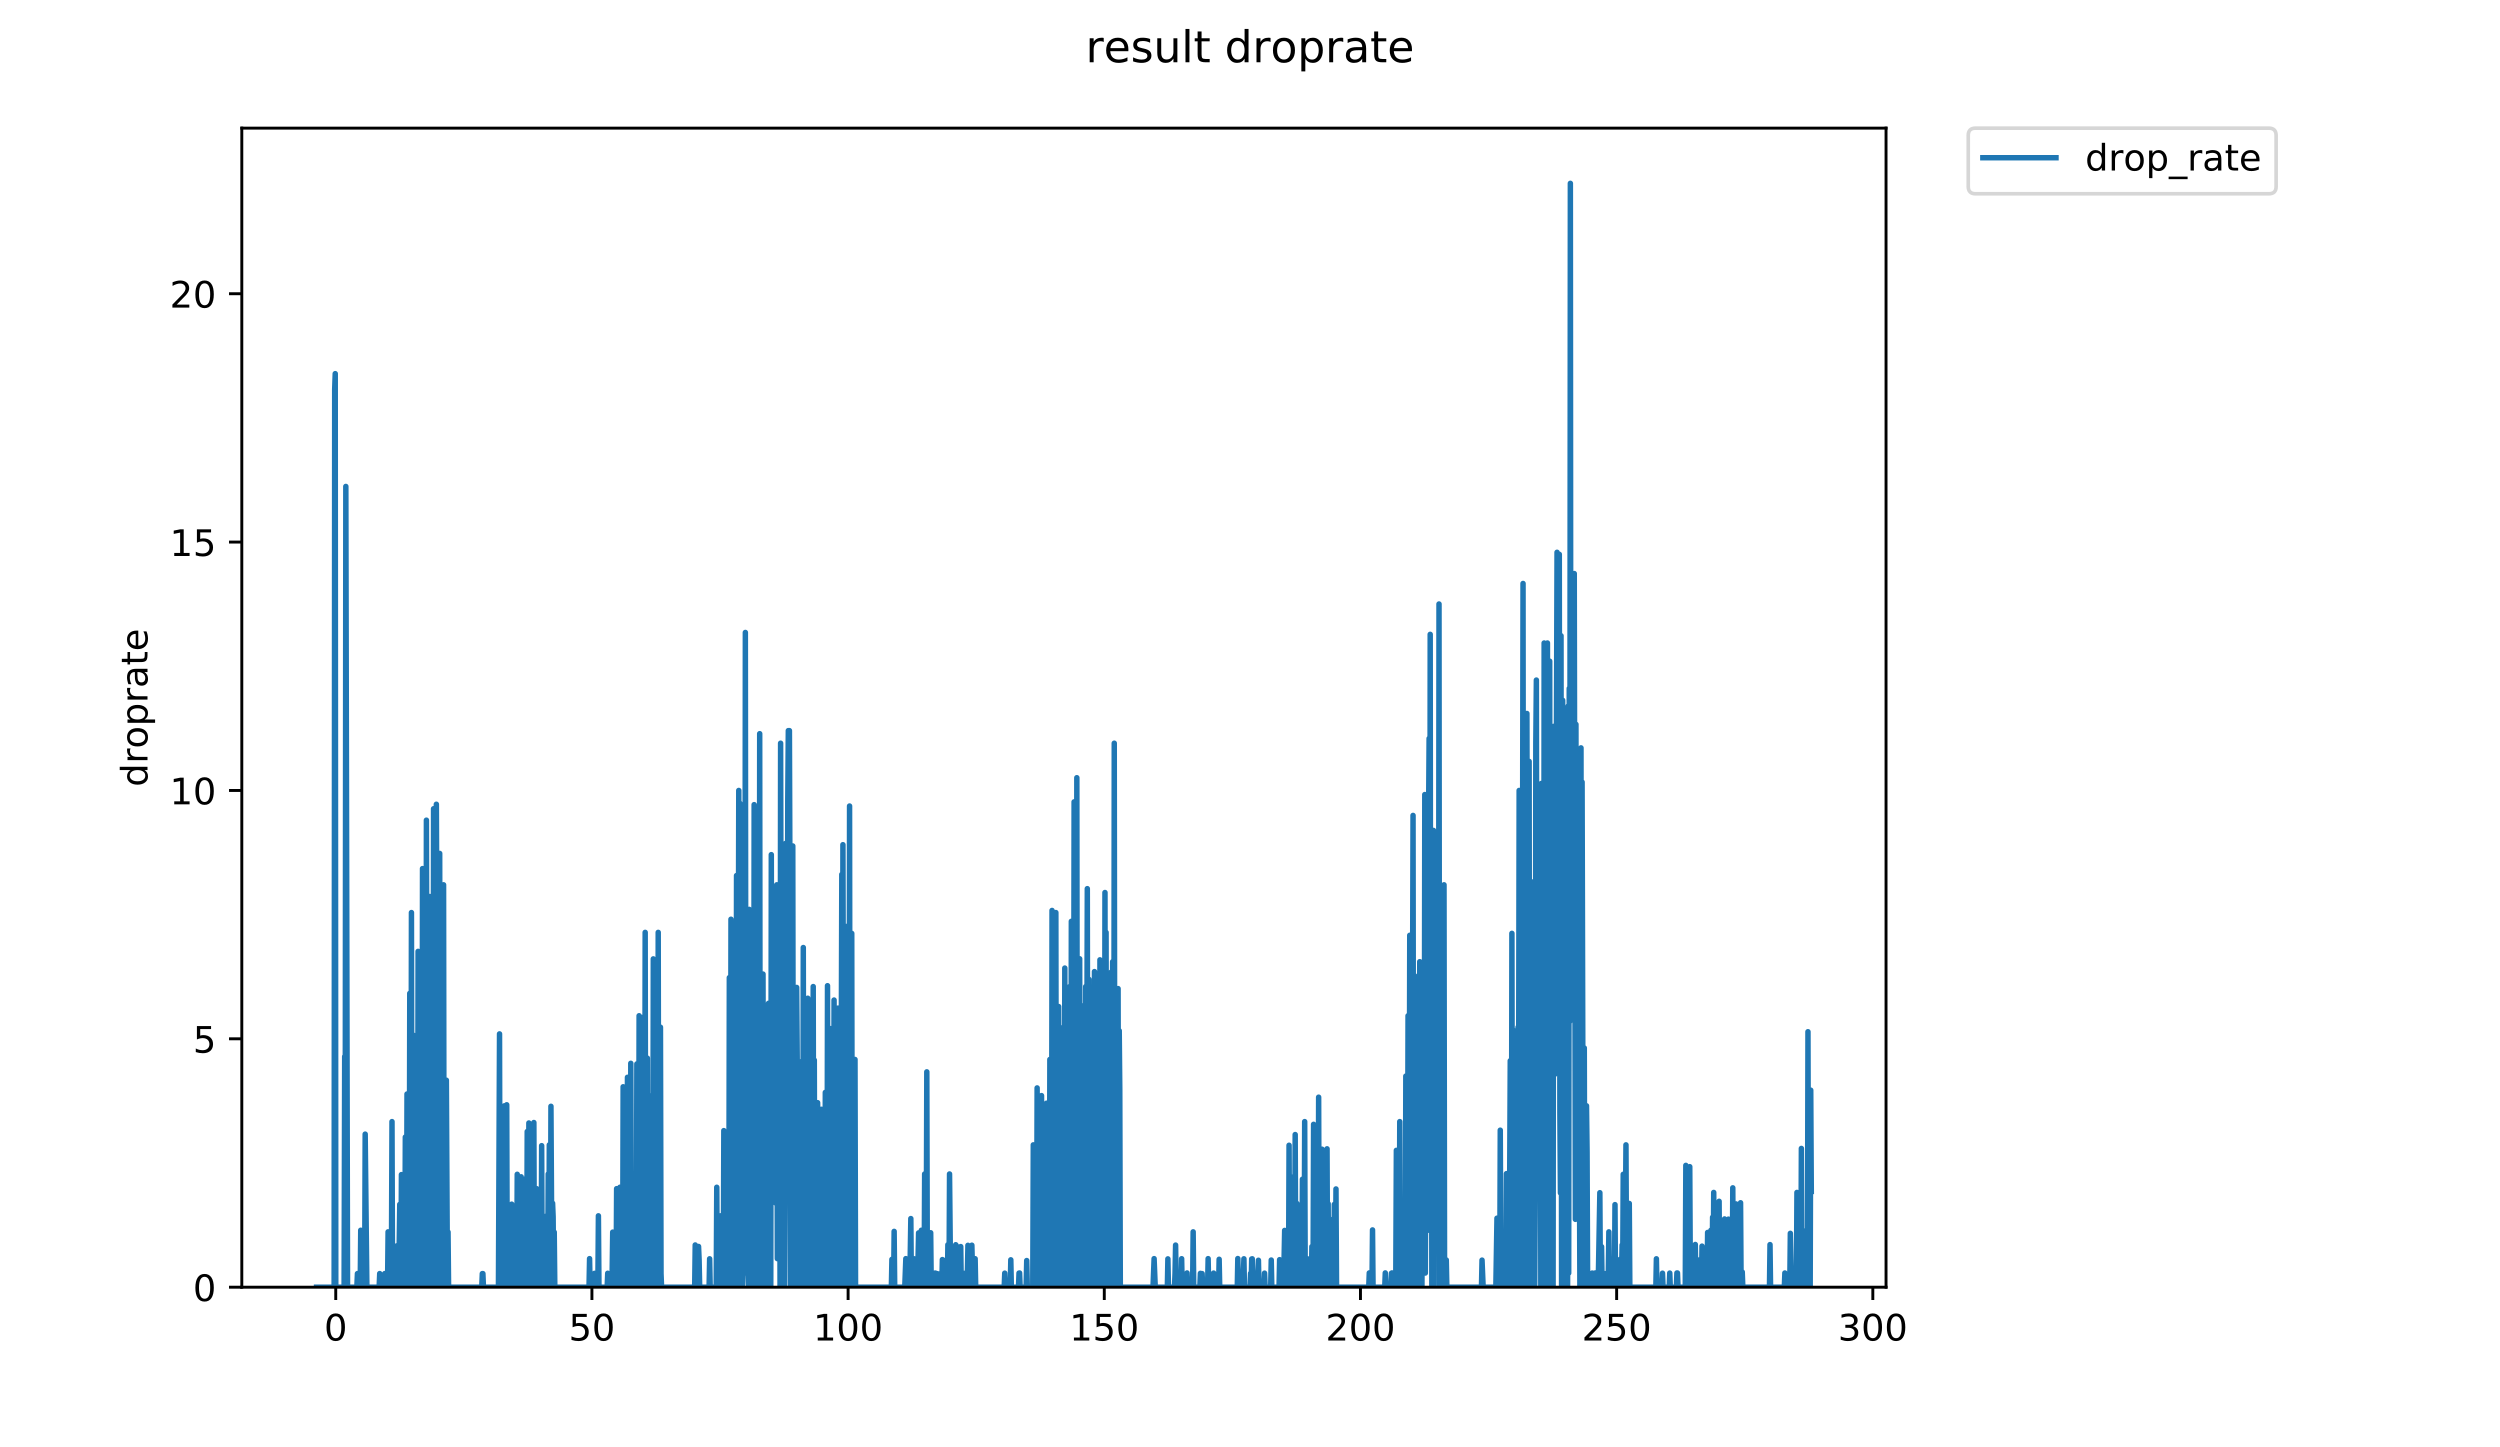 <?xml version="1.0" encoding="utf-8" standalone="no"?>
<!DOCTYPE svg PUBLIC "-//W3C//DTD SVG 1.1//EN"
  "http://www.w3.org/Graphics/SVG/1.1/DTD/svg11.dtd">
<!-- Created with matplotlib (https://matplotlib.org/) -->
<svg height="396pt" version="1.1" viewBox="0 0 684 396" width="684pt" xmlns="http://www.w3.org/2000/svg" xmlns:xlink="http://www.w3.org/1999/xlink">
 <defs>
  <style type="text/css">
*{stroke-linecap:butt;stroke-linejoin:round;}
  </style>
 </defs>
 <g id="figure_1">
  <g id="patch_1">
   <path d="M 0 396 
L 684 396 
L 684 0 
L 0 0 
z
" style="fill:#ffffff;"/>
  </g>
  <g id="axes_1">
   <g id="patch_2">
    <path d="M 66.159 352.174 
L 516.019 352.174 
L 516.019 35.062 
L 66.159 35.062 
z
" style="fill:#ffffff;"/>
   </g>
   <g id="matplotlib.axis_1">
    <g id="xtick_1">
     <g id="line2d_1">
      <defs>
       <path d="M 0 0 
L 0 3.5 
" id="m16c3dff362" style="stroke:#000000;stroke-width:0.8;"/>
      </defs>
      <g>
       <use style="stroke:#000000;stroke-width:0.8;" x="91.859" xlink:href="#m16c3dff362" y="352.174"/>
      </g>
     </g>
     <g id="text_1">
      <!-- 0 -->
      <defs>
       <path d="M 31.781 66.406 
Q 24.172 66.406 20.328 58.906 
Q 16.5 51.422 16.5 36.375 
Q 16.5 21.391 20.328 13.891 
Q 24.172 6.391 31.781 6.391 
Q 39.453 6.391 43.281 13.891 
Q 47.125 21.391 47.125 36.375 
Q 47.125 51.422 43.281 58.906 
Q 39.453 66.406 31.781 66.406 
z
M 31.781 74.219 
Q 44.047 74.219 50.516 64.516 
Q 56.984 54.828 56.984 36.375 
Q 56.984 17.969 50.516 8.266 
Q 44.047 -1.422 31.781 -1.422 
Q 19.531 -1.422 13.062 8.266 
Q 6.594 17.969 6.594 36.375 
Q 6.594 54.828 13.062 64.516 
Q 19.531 74.219 31.781 74.219 
z
" id="DejaVuSans-48"/>
      </defs>
      <g transform="translate(88.678 366.773)scale(0.1 -0.1)">
       <use xlink:href="#DejaVuSans-48"/>
      </g>
     </g>
    </g>
    <g id="xtick_2">
     <g id="line2d_2">
      <g>
       <use style="stroke:#000000;stroke-width:0.8;" x="161.95" xlink:href="#m16c3dff362" y="352.174"/>
      </g>
     </g>
     <g id="text_2">
      <!-- 50 -->
      <defs>
       <path d="M 10.797 72.906 
L 49.516 72.906 
L 49.516 64.594 
L 19.828 64.594 
L 19.828 46.734 
Q 21.969 47.469 24.109 47.828 
Q 26.266 48.188 28.422 48.188 
Q 40.625 48.188 47.75 41.5 
Q 54.891 34.812 54.891 23.391 
Q 54.891 11.625 47.562 5.094 
Q 40.234 -1.422 26.906 -1.422 
Q 22.312 -1.422 17.547 -0.641 
Q 12.797 0.141 7.719 1.703 
L 7.719 11.625 
Q 12.109 9.234 16.797 8.062 
Q 21.484 6.891 26.703 6.891 
Q 35.156 6.891 40.078 11.328 
Q 45.016 15.766 45.016 23.391 
Q 45.016 31 40.078 35.438 
Q 35.156 39.891 26.703 39.891 
Q 22.75 39.891 18.812 39.016 
Q 14.891 38.141 10.797 36.281 
z
" id="DejaVuSans-53"/>
      </defs>
      <g transform="translate(155.587 366.773)scale(0.1 -0.1)">
       <use xlink:href="#DejaVuSans-53"/>
       <use x="63.623" xlink:href="#DejaVuSans-48"/>
      </g>
     </g>
    </g>
    <g id="xtick_3">
     <g id="line2d_3">
      <g>
       <use style="stroke:#000000;stroke-width:0.8;" x="232.041" xlink:href="#m16c3dff362" y="352.174"/>
      </g>
     </g>
     <g id="text_3">
      <!-- 100 -->
      <defs>
       <path d="M 12.406 8.297 
L 28.516 8.297 
L 28.516 63.922 
L 10.984 60.406 
L 10.984 69.391 
L 28.422 72.906 
L 38.281 72.906 
L 38.281 8.297 
L 54.391 8.297 
L 54.391 0 
L 12.406 0 
z
" id="DejaVuSans-49"/>
      </defs>
      <g transform="translate(222.497 366.773)scale(0.1 -0.1)">
       <use xlink:href="#DejaVuSans-49"/>
       <use x="63.623" xlink:href="#DejaVuSans-48"/>
       <use x="127.246" xlink:href="#DejaVuSans-48"/>
      </g>
     </g>
    </g>
    <g id="xtick_4">
     <g id="line2d_4">
      <g>
       <use style="stroke:#000000;stroke-width:0.8;" x="302.132" xlink:href="#m16c3dff362" y="352.174"/>
      </g>
     </g>
     <g id="text_4">
      <!-- 150 -->
      <g transform="translate(292.588 366.773)scale(0.1 -0.1)">
       <use xlink:href="#DejaVuSans-49"/>
       <use x="63.623" xlink:href="#DejaVuSans-53"/>
       <use x="127.246" xlink:href="#DejaVuSans-48"/>
      </g>
     </g>
    </g>
    <g id="xtick_5">
     <g id="line2d_5">
      <g>
       <use style="stroke:#000000;stroke-width:0.8;" x="372.223" xlink:href="#m16c3dff362" y="352.174"/>
      </g>
     </g>
     <g id="text_5">
      <!-- 200 -->
      <defs>
       <path d="M 19.188 8.297 
L 53.609 8.297 
L 53.609 0 
L 7.328 0 
L 7.328 8.297 
Q 12.938 14.109 22.625 23.891 
Q 32.328 33.688 34.812 36.531 
Q 39.547 41.844 41.422 45.531 
Q 43.312 49.219 43.312 52.781 
Q 43.312 58.594 39.234 62.25 
Q 35.156 65.922 28.609 65.922 
Q 23.969 65.922 18.812 64.312 
Q 13.672 62.703 7.812 59.422 
L 7.812 69.391 
Q 13.766 71.781 18.938 73 
Q 24.125 74.219 28.422 74.219 
Q 39.75 74.219 46.484 68.547 
Q 53.219 62.891 53.219 53.422 
Q 53.219 48.922 51.531 44.891 
Q 49.859 40.875 45.406 35.406 
Q 44.188 33.984 37.641 27.219 
Q 31.109 20.453 19.188 8.297 
z
" id="DejaVuSans-50"/>
      </defs>
      <g transform="translate(362.679 366.773)scale(0.1 -0.1)">
       <use xlink:href="#DejaVuSans-50"/>
       <use x="63.623" xlink:href="#DejaVuSans-48"/>
       <use x="127.246" xlink:href="#DejaVuSans-48"/>
      </g>
     </g>
    </g>
    <g id="xtick_6">
     <g id="line2d_6">
      <g>
       <use style="stroke:#000000;stroke-width:0.8;" x="442.314" xlink:href="#m16c3dff362" y="352.174"/>
      </g>
     </g>
     <g id="text_6">
      <!-- 250 -->
      <g transform="translate(432.77 366.773)scale(0.1 -0.1)">
       <use xlink:href="#DejaVuSans-50"/>
       <use x="63.623" xlink:href="#DejaVuSans-53"/>
       <use x="127.246" xlink:href="#DejaVuSans-48"/>
      </g>
     </g>
    </g>
    <g id="xtick_7">
     <g id="line2d_7">
      <g>
       <use style="stroke:#000000;stroke-width:0.8;" x="512.405" xlink:href="#m16c3dff362" y="352.174"/>
      </g>
     </g>
     <g id="text_7">
      <!-- 300 -->
      <defs>
       <path d="M 40.578 39.312 
Q 47.656 37.797 51.625 33 
Q 55.609 28.219 55.609 21.188 
Q 55.609 10.406 48.188 4.484 
Q 40.766 -1.422 27.094 -1.422 
Q 22.516 -1.422 17.656 -0.516 
Q 12.797 0.391 7.625 2.203 
L 7.625 11.719 
Q 11.719 9.328 16.594 8.109 
Q 21.484 6.891 26.812 6.891 
Q 36.078 6.891 40.938 10.547 
Q 45.797 14.203 45.797 21.188 
Q 45.797 27.641 41.281 31.266 
Q 36.766 34.906 28.719 34.906 
L 20.219 34.906 
L 20.219 43.016 
L 29.109 43.016 
Q 36.375 43.016 40.234 45.922 
Q 44.094 48.828 44.094 54.297 
Q 44.094 59.906 40.109 62.906 
Q 36.141 65.922 28.719 65.922 
Q 24.656 65.922 20.016 65.031 
Q 15.375 64.156 9.812 62.312 
L 9.812 71.094 
Q 15.438 72.656 20.344 73.438 
Q 25.25 74.219 29.594 74.219 
Q 40.828 74.219 47.359 69.109 
Q 53.906 64.016 53.906 55.328 
Q 53.906 49.266 50.438 45.094 
Q 46.969 40.922 40.578 39.312 
z
" id="DejaVuSans-51"/>
      </defs>
      <g transform="translate(502.861 366.773)scale(0.1 -0.1)">
       <use xlink:href="#DejaVuSans-51"/>
       <use x="63.623" xlink:href="#DejaVuSans-48"/>
       <use x="127.246" xlink:href="#DejaVuSans-48"/>
      </g>
     </g>
    </g>
   </g>
   <g id="matplotlib.axis_2">
    <g id="ytick_1">
     <g id="line2d_8">
      <defs>
       <path d="M 0 0 
L -3.5 0 
" id="ma53c3cf683" style="stroke:#000000;stroke-width:0.8;"/>
      </defs>
      <g>
       <use style="stroke:#000000;stroke-width:0.8;" x="66.159" xlink:href="#ma53c3cf683" y="352.174"/>
      </g>
     </g>
     <g id="text_8">
      <!-- 0 -->
      <g transform="translate(52.796 355.973)scale(0.1 -0.1)">
       <use xlink:href="#DejaVuSans-48"/>
      </g>
     </g>
    </g>
    <g id="ytick_2">
     <g id="line2d_9">
      <g>
       <use style="stroke:#000000;stroke-width:0.8;" x="66.159" xlink:href="#ma53c3cf683" y="284.222"/>
      </g>
     </g>
     <g id="text_9">
      <!-- 5 -->
      <g transform="translate(52.796 288.021)scale(0.1 -0.1)">
       <use xlink:href="#DejaVuSans-53"/>
      </g>
     </g>
    </g>
    <g id="ytick_3">
     <g id="line2d_10">
      <g>
       <use style="stroke:#000000;stroke-width:0.8;" x="66.159" xlink:href="#ma53c3cf683" y="216.269"/>
      </g>
     </g>
     <g id="text_10">
      <!-- 10 -->
      <g transform="translate(46.434 220.068)scale(0.1 -0.1)">
       <use xlink:href="#DejaVuSans-49"/>
       <use x="63.623" xlink:href="#DejaVuSans-48"/>
      </g>
     </g>
    </g>
    <g id="ytick_4">
     <g id="line2d_11">
      <g>
       <use style="stroke:#000000;stroke-width:0.8;" x="66.159" xlink:href="#ma53c3cf683" y="148.317"/>
      </g>
     </g>
     <g id="text_11">
      <!-- 15 -->
      <g transform="translate(46.434 152.116)scale(0.1 -0.1)">
       <use xlink:href="#DejaVuSans-49"/>
       <use x="63.623" xlink:href="#DejaVuSans-53"/>
      </g>
     </g>
    </g>
    <g id="ytick_5">
     <g id="line2d_12">
      <g>
       <use style="stroke:#000000;stroke-width:0.8;" x="66.159" xlink:href="#ma53c3cf683" y="80.364"/>
      </g>
     </g>
     <g id="text_12">
      <!-- 20 -->
      <g transform="translate(46.434 84.163)scale(0.1 -0.1)">
       <use xlink:href="#DejaVuSans-50"/>
       <use x="63.623" xlink:href="#DejaVuSans-48"/>
      </g>
     </g>
    </g>
    <g id="text_13">
     <!-- droprate -->
     <defs>
      <path d="M 45.406 46.391 
L 45.406 75.984 
L 54.391 75.984 
L 54.391 0 
L 45.406 0 
L 45.406 8.203 
Q 42.578 3.328 38.25 0.953 
Q 33.938 -1.422 27.875 -1.422 
Q 17.969 -1.422 11.734 6.484 
Q 5.516 14.406 5.516 27.297 
Q 5.516 40.188 11.734 48.094 
Q 17.969 56 27.875 56 
Q 33.938 56 38.25 53.625 
Q 42.578 51.266 45.406 46.391 
z
M 14.797 27.297 
Q 14.797 17.391 18.875 11.75 
Q 22.953 6.109 30.078 6.109 
Q 37.203 6.109 41.297 11.75 
Q 45.406 17.391 45.406 27.297 
Q 45.406 37.203 41.297 42.844 
Q 37.203 48.484 30.078 48.484 
Q 22.953 48.484 18.875 42.844 
Q 14.797 37.203 14.797 27.297 
z
" id="DejaVuSans-100"/>
      <path d="M 41.109 46.297 
Q 39.594 47.172 37.812 47.578 
Q 36.031 48 33.891 48 
Q 26.266 48 22.188 43.047 
Q 18.109 38.094 18.109 28.812 
L 18.109 0 
L 9.078 0 
L 9.078 54.688 
L 18.109 54.688 
L 18.109 46.188 
Q 20.953 51.172 25.484 53.578 
Q 30.031 56 36.531 56 
Q 37.453 56 38.578 55.875 
Q 39.703 55.766 41.062 55.516 
z
" id="DejaVuSans-114"/>
      <path d="M 30.609 48.391 
Q 23.391 48.391 19.188 42.75 
Q 14.984 37.109 14.984 27.297 
Q 14.984 17.484 19.156 11.844 
Q 23.344 6.203 30.609 6.203 
Q 37.797 6.203 41.984 11.859 
Q 46.188 17.531 46.188 27.297 
Q 46.188 37.016 41.984 42.703 
Q 37.797 48.391 30.609 48.391 
z
M 30.609 56 
Q 42.328 56 49.016 48.375 
Q 55.719 40.766 55.719 27.297 
Q 55.719 13.875 49.016 6.219 
Q 42.328 -1.422 30.609 -1.422 
Q 18.844 -1.422 12.172 6.219 
Q 5.516 13.875 5.516 27.297 
Q 5.516 40.766 12.172 48.375 
Q 18.844 56 30.609 56 
z
" id="DejaVuSans-111"/>
      <path d="M 18.109 8.203 
L 18.109 -20.797 
L 9.078 -20.797 
L 9.078 54.688 
L 18.109 54.688 
L 18.109 46.391 
Q 20.953 51.266 25.266 53.625 
Q 29.594 56 35.594 56 
Q 45.562 56 51.781 48.094 
Q 58.016 40.188 58.016 27.297 
Q 58.016 14.406 51.781 6.484 
Q 45.562 -1.422 35.594 -1.422 
Q 29.594 -1.422 25.266 0.953 
Q 20.953 3.328 18.109 8.203 
z
M 48.688 27.297 
Q 48.688 37.203 44.609 42.844 
Q 40.531 48.484 33.406 48.484 
Q 26.266 48.484 22.188 42.844 
Q 18.109 37.203 18.109 27.297 
Q 18.109 17.391 22.188 11.75 
Q 26.266 6.109 33.406 6.109 
Q 40.531 6.109 44.609 11.75 
Q 48.688 17.391 48.688 27.297 
z
" id="DejaVuSans-112"/>
      <path d="M 34.281 27.484 
Q 23.391 27.484 19.188 25 
Q 14.984 22.516 14.984 16.5 
Q 14.984 11.719 18.141 8.906 
Q 21.297 6.109 26.703 6.109 
Q 34.188 6.109 38.703 11.406 
Q 43.219 16.703 43.219 25.484 
L 43.219 27.484 
z
M 52.203 31.203 
L 52.203 0 
L 43.219 0 
L 43.219 8.297 
Q 40.141 3.328 35.547 0.953 
Q 30.953 -1.422 24.312 -1.422 
Q 15.922 -1.422 10.953 3.297 
Q 6 8.016 6 15.922 
Q 6 25.141 12.172 29.828 
Q 18.359 34.516 30.609 34.516 
L 43.219 34.516 
L 43.219 35.406 
Q 43.219 41.609 39.141 45 
Q 35.062 48.391 27.688 48.391 
Q 23 48.391 18.547 47.266 
Q 14.109 46.141 10.016 43.891 
L 10.016 52.203 
Q 14.938 54.109 19.578 55.047 
Q 24.219 56 28.609 56 
Q 40.484 56 46.344 49.844 
Q 52.203 43.703 52.203 31.203 
z
" id="DejaVuSans-97"/>
      <path d="M 18.312 70.219 
L 18.312 54.688 
L 36.812 54.688 
L 36.812 47.703 
L 18.312 47.703 
L 18.312 18.016 
Q 18.312 11.328 20.141 9.422 
Q 21.969 7.516 27.594 7.516 
L 36.812 7.516 
L 36.812 0 
L 27.594 0 
Q 17.188 0 13.234 3.875 
Q 9.281 7.766 9.281 18.016 
L 9.281 47.703 
L 2.688 47.703 
L 2.688 54.688 
L 9.281 54.688 
L 9.281 70.219 
z
" id="DejaVuSans-116"/>
      <path d="M 56.203 29.594 
L 56.203 25.203 
L 14.891 25.203 
Q 15.484 15.922 20.484 11.062 
Q 25.484 6.203 34.422 6.203 
Q 39.594 6.203 44.453 7.469 
Q 49.312 8.734 54.109 11.281 
L 54.109 2.781 
Q 49.266 0.734 44.188 -0.344 
Q 39.109 -1.422 33.891 -1.422 
Q 20.797 -1.422 13.156 6.188 
Q 5.516 13.812 5.516 26.812 
Q 5.516 40.234 12.766 48.109 
Q 20.016 56 32.328 56 
Q 43.359 56 49.781 48.891 
Q 56.203 41.797 56.203 29.594 
z
M 47.219 32.234 
Q 47.125 39.594 43.094 43.984 
Q 39.062 48.391 32.422 48.391 
Q 24.906 48.391 20.391 44.141 
Q 15.875 39.891 15.188 32.172 
z
" id="DejaVuSans-101"/>
     </defs>
     <g transform="translate(40.354 215.236)rotate(-90)scale(0.1 -0.1)">
      <use xlink:href="#DejaVuSans-100"/>
      <use x="63.477" xlink:href="#DejaVuSans-114"/>
      <use x="104.559" xlink:href="#DejaVuSans-111"/>
      <use x="165.74" xlink:href="#DejaVuSans-112"/>
      <use x="229.217" xlink:href="#DejaVuSans-114"/>
      <use x="270.33" xlink:href="#DejaVuSans-97"/>
      <use x="331.609" xlink:href="#DejaVuSans-116"/>
      <use x="370.818" xlink:href="#DejaVuSans-101"/>
     </g>
    </g>
   </g>
   <g id="line2d_13">
    <path clip-path="url(#p165d2a2e0a)" d="M 86.607 352.174 
L 91.423 352.174 
L 91.572 106.47 
L 91.72 102.234 
L 91.867 352.174 
L 94.15 352.174 
L 94.305 289.049 
L 94.462 311.77 
L 94.617 133.092 
L 95.082 352.174 
L 97.637 352.174 
L 97.793 348.461 
L 97.943 352.174 
L 98.55 352.174 
L 98.697 336.598 
L 99.001 352.174 
L 99.763 352.174 
L 99.914 310.299 
L 100.373 352.174 
L 103.733 352.174 
L 103.889 348.451 
L 104.044 352.174 
L 105.111 352.174 
L 105.266 348.451 
L 105.422 352.174 
L 106.029 352.174 
L 106.181 337.032 
L 106.335 352.174 
L 106.945 352.174 
L 107.097 344.56 
L 107.25 306.873 
L 107.4 352.174 
L 108.461 352.174 
L 108.614 340.849 
L 108.768 352.174 
L 109.068 352.174 
L 109.373 329.523 
L 109.528 352.174 
L 109.68 352.174 
L 109.83 321.374 
L 109.983 348.409 
L 110.134 352.174 
L 110.742 352.174 
L 110.898 311.104 
L 111.052 352.174 
L 111.203 352.174 
L 111.357 299.322 
L 111.508 348.378 
L 111.659 352.174 
L 111.811 352.174 
L 111.962 348.357 
L 112.112 271.78 
L 112.266 352.174 
L 112.417 352.174 
L 112.569 249.676 
L 112.72 348.357 
L 112.871 332.979 
L 113.02 352.174 
L 113.171 283.265 
L 113.319 352.174 
L 113.624 352.174 
L 113.779 300.189 
L 113.933 296.169 
L 114.089 352.174 
L 114.24 352.174 
L 114.391 260.295 
L 114.54 352.174 
L 114.841 294.26 
L 114.994 352.174 
L 115.143 298.274 
L 115.45 352.174 
L 115.6 237.647 
L 115.751 352.174 
L 115.905 284.597 
L 116.059 303.637 
L 116.211 291.264 
L 116.366 300.046 
L 116.515 348.324 
L 116.664 224.4 
L 116.966 352.174 
L 117.114 289.868 
L 117.264 309.824 
L 117.418 352.174 
L 117.569 245.283 
L 117.719 352.174 
L 117.87 344.518 
L 118.02 251.79 
L 118.325 352.174 
L 118.474 352.174 
L 118.624 221.274 
L 118.775 352.174 
L 118.93 251.088 
L 119.084 340.973 
L 119.388 220.044 
L 119.543 259.343 
L 119.696 352.174 
L 119.844 332.869 
L 119.995 248.81 
L 120.149 352.174 
L 120.299 233.497 
L 120.449 352.174 
L 120.599 263.624 
L 120.753 352.174 
L 120.909 304.033 
L 121.059 344.518 
L 121.208 352.174 
L 121.36 242.084 
L 121.51 352.174 
L 121.97 352.174 
L 122.123 295.547 
L 122.429 352.174 
L 122.582 337.074 
L 122.731 352.174 
L 131.807 352.174 
L 131.962 348.461 
L 132.118 348.461 
L 132.273 352.174 
L 136.373 352.174 
L 136.671 282.874 
L 136.818 352.174 
L 136.966 352.174 
L 137.116 340.657 
L 137.268 302.685 
L 137.42 352.174 
L 137.723 352.174 
L 137.877 344.686 
L 138.028 302.546 
L 138.182 352.174 
L 138.487 352.174 
L 138.637 302.266 
L 138.787 352.174 
L 139.089 352.174 
L 139.244 329.772 
L 139.393 352.174 
L 139.851 352.174 
L 140.003 329.46 
L 140.155 352.174 
L 140.304 352.174 
L 140.457 336.947 
L 140.608 352.174 
L 140.91 352.174 
L 141.06 336.861 
L 141.215 337.198 
L 141.366 352.174 
L 141.516 321.287 
L 141.823 352.174 
L 141.974 329.333 
L 142.127 352.174 
L 142.429 352.174 
L 142.582 321.973 
L 142.731 352.174 
L 142.878 340.458 
L 143.03 340.754 
L 143.184 352.174 
L 143.489 352.174 
L 143.644 333.506 
L 143.795 344.582 
L 143.95 322.387 
L 144.097 352.174 
L 144.246 309.583 
L 144.397 352.174 
L 144.545 352.174 
L 144.7 307.247 
L 144.848 352.174 
L 144.999 352.174 
L 145.151 333.14 
L 145.303 352.174 
L 145.454 352.174 
L 145.607 325.748 
L 145.762 352.174 
L 145.911 352.174 
L 146.065 307.123 
L 146.219 352.174 
L 146.371 352.174 
L 146.524 325.821 
L 146.675 348.346 
L 146.824 325.224 
L 146.975 352.174 
L 147.284 329.834 
L 147.44 352.174 
L 147.588 332.759 
L 147.742 344.666 
L 147.895 333.246 
L 148.047 352.174 
L 148.196 313.455 
L 148.346 352.174 
L 148.495 352.174 
L 148.644 340.558 
L 148.793 352.174 
L 148.944 352.174 
L 149.096 337.032 
L 149.246 352.174 
L 149.395 332.759 
L 149.544 332.759 
L 149.694 352.174 
L 149.846 352.174 
L 149.995 321.199 
L 150.143 352.174 
L 150.291 313.233 
L 150.438 352.174 
L 150.586 352.174 
L 150.738 302.685 
L 151.036 352.174 
L 151.187 329.204 
L 151.337 332.924 
L 151.485 352.174 
L 151.639 337.115 
L 151.795 352.174 
L 161.157 352.174 
L 161.305 344.364 
L 161.452 352.174 
L 162.516 352.174 
L 162.668 348.389 
L 162.822 352.174 
L 163.576 352.174 
L 163.724 332.648 
L 163.872 352.174 
L 166.12 352.174 
L 166.272 348.367 
L 166.423 352.174 
L 167.335 352.174 
L 167.486 348.346 
L 167.639 337.115 
L 167.795 352.174 
L 168.556 352.174 
L 168.706 325.224 
L 168.858 352.174 
L 169.459 352.174 
L 169.606 324.837 
L 169.754 352.174 
L 170.344 352.174 
L 170.491 297.342 
L 170.638 352.174 
L 170.933 352.174 
L 171.08 320.932 
L 171.228 352.174 
L 171.523 352.174 
L 171.674 294.75 
L 171.828 352.174 
L 172.133 317.426 
L 172.283 352.174 
L 172.433 352.174 
L 172.584 290.921 
L 172.74 344.748 
L 172.892 352.174 
L 173.042 352.174 
L 173.19 321.11 
L 173.339 352.174 
L 173.487 324.915 
L 173.637 329.139 
L 173.791 352.174 
L 174.095 352.174 
L 174.246 291.093 
L 174.399 344.624 
L 174.551 329.333 
L 174.705 352.174 
L 174.86 277.909 
L 175.015 352.174 
L 175.473 352.174 
L 175.621 278.397 
L 175.77 352.174 
L 175.919 352.174 
L 176.069 282.874 
L 176.371 352.174 
L 176.52 255.099 
L 176.668 348.28 
L 176.817 309.461 
L 176.964 332.704 
L 177.111 289.509 
L 177.258 352.174 
L 177.409 309.824 
L 177.556 301.259 
L 177.703 352.174 
L 177.997 305.175 
L 178.145 352.174 
L 178.293 301.405 
L 178.447 299.614 
L 178.597 352.174 
L 178.744 262.352 
L 178.894 336.73 
L 179.041 340.458 
L 179.188 352.174 
L 179.336 269.926 
L 179.487 352.174 
L 179.641 352.174 
L 179.79 275.174 
L 179.939 352.174 
L 180.088 255.099 
L 180.239 352.174 
L 180.394 292.762 
L 180.546 352.174 
L 180.7 281.039 
L 180.855 348.451 
L 181.004 352.174 
L 190.063 352.174 
L 190.213 340.624 
L 190.362 352.174 
L 190.966 352.174 
L 191.121 341.034 
L 191.276 344.707 
L 191.43 352.174 
L 194.009 352.174 
L 194.156 344.408 
L 194.304 352.174 
L 195.957 352.174 
L 196.105 324.837 
L 196.254 352.174 
L 196.997 352.174 
L 197.144 332.648 
L 197.293 352.174 
L 197.89 352.174 
L 198.038 309.339 
L 198.194 352.174 
L 198.647 352.174 
L 198.794 324.915 
L 198.944 352.174 
L 199.396 352.174 
L 199.545 267.474 
L 199.696 352.174 
L 199.846 352.174 
L 199.996 251.504 
L 200.148 352.174 
L 200.303 352.174 
L 200.456 348.42 
L 200.606 291.093 
L 200.755 352.174 
L 200.907 295.231 
L 201.361 352.174 
L 201.515 239.546 
L 201.666 352.174 
L 201.819 277.089 
L 201.975 281.235 
L 202.127 216.269 
L 202.282 352.174 
L 202.43 219.774 
L 202.579 344.452 
L 202.727 352.174 
L 202.877 286.724 
L 203.024 297.656 
L 203.175 352.174 
L 203.479 255.651 
L 203.78 348.302 
L 203.928 173.044 
L 204.079 325.3 
L 204.233 314.631 
L 204.388 344.707 
L 204.537 279.024 
L 204.687 348.335 
L 204.839 352.174 
L 204.99 248.81 
L 205.138 352.174 
L 205.44 262.865 
L 205.737 340.558 
L 205.885 285.974 
L 206.038 352.174 
L 206.186 352.174 
L 206.335 220.152 
L 206.486 298.728 
L 206.635 301.695 
L 206.782 262.352 
L 206.93 352.174 
L 207.085 303.637 
L 207.24 348.441 
L 207.392 321.889 
L 207.549 260.346 
L 207.705 352.174 
L 207.853 200.737 
L 208.003 352.174 
L 208.157 299.614 
L 208.31 291.772 
L 208.459 352.174 
L 208.608 329.074 
L 208.757 266.503 
L 208.906 352.174 
L 209.215 300.751 
L 209.372 293.72 
L 209.522 352.174 
L 209.67 282.28 
L 209.818 277.973 
L 210.114 352.174 
L 210.263 274.514 
L 210.412 352.174 
L 210.569 307.615 
L 210.724 322.549 
L 210.879 352.174 
L 211.029 233.83 
L 211.177 316.925 
L 211.324 320.842 
L 211.471 309.092 
L 211.62 247.033 
L 211.771 325.526 
L 212.073 314.423 
L 212.223 329.139 
L 212.531 242.084 
L 212.678 344.364 
L 212.827 317.227 
L 212.975 250.927 
L 213.122 301.112 
L 213.275 268.89 
L 213.423 352.174 
L 213.571 203.344 
L 213.877 337.24 
L 214.033 270.483 
L 214.346 344.808 
L 214.495 236.016 
L 214.648 352.174 
L 214.796 321.021 
L 214.943 230.76 
L 215.091 328.742 
L 215.238 262.093 
L 215.385 293.426 
L 215.533 219.011 
L 215.685 199.9 
L 215.833 293.929 
L 215.984 199.9 
L 216.133 243.45 
L 216.289 352.174 
L 216.445 277.909 
L 216.756 352.174 
L 216.904 231.456 
L 217.059 337.28 
L 217.213 337.24 
L 217.366 303.097 
L 217.522 337.402 
L 217.67 282.28 
L 217.817 352.174 
L 217.964 270.163 
L 218.112 289.689 
L 218.263 352.174 
L 218.412 352.174 
L 218.562 332.924 
L 218.711 352.174 
L 218.866 352.174 
L 219.024 301.027 
L 219.181 352.174 
L 219.33 290.399 
L 219.632 352.174 
L 219.781 259.248 
L 219.93 352.174 
L 220.386 352.174 
L 220.541 292.271 
L 220.696 352.174 
L 220.846 344.518 
L 221 273.116 
L 221.154 352.174 
L 221.305 329.46 
L 221.459 284.41 
L 221.61 352.174 
L 221.757 293.762 
L 222.053 348.28 
L 222.202 328.809 
L 222.35 352.174 
L 222.497 269.926 
L 222.645 352.174 
L 222.794 290.046 
L 222.942 352.174 
L 223.245 306.873 
L 223.398 352.174 
L 223.55 352.174 
L 223.698 301.695 
L 224.146 344.386 
L 224.443 313.344 
L 224.595 344.56 
L 224.75 303.503 
L 224.903 352.174 
L 225.058 352.174 
L 225.36 305.445 
L 225.507 352.174 
L 225.655 344.341 
L 225.807 298.878 
L 225.959 336.989 
L 226.11 340.785 
L 226.257 352.174 
L 226.404 269.688 
L 226.551 352.174 
L 226.705 325.748 
L 226.852 352.174 
L 226.999 285.4 
L 227.146 336.508 
L 227.302 281.429 
L 227.613 344.748 
L 227.76 305.445 
L 227.907 352.174 
L 228.054 352.174 
L 228.201 273.616 
L 228.348 352.174 
L 228.496 277.973 
L 228.654 352.174 
L 228.811 311.77 
L 229.122 352.174 
L 229.273 275.823 
L 229.424 352.174 
L 229.572 286.163 
L 230.021 337.032 
L 230.319 239.245 
L 230.473 352.174 
L 230.621 231.109 
L 230.918 352.174 
L 231.228 277.909 
L 231.379 302.685 
L 231.531 253.472 
L 231.689 348.511 
L 231.843 258.317 
L 231.991 309.583 
L 232.139 278.186 
L 232.29 352.174 
L 232.44 220.528 
L 232.589 352.174 
L 232.739 263.624 
L 232.89 352.174 
L 233.038 255.376 
L 233.186 352.174 
L 233.334 344.386 
L 233.483 289.868 
L 233.631 336.598 
L 233.779 340.492 
L 233.927 289.868 
L 234.076 352.174 
L 243.876 352.174 
L 244.028 344.56 
L 244.176 352.174 
L 244.487 352.174 
L 244.638 336.904 
L 244.79 352.174 
L 247.541 352.174 
L 247.837 344.364 
L 247.986 352.174 
L 248.899 352.174 
L 249.203 333.403 
L 249.357 352.174 
L 249.965 352.174 
L 250.113 344.408 
L 250.409 352.174 
L 251.019 352.174 
L 251.326 337.321 
L 251.476 352.174 
L 251.934 352.174 
L 252.082 336.598 
L 252.234 352.174 
L 252.387 352.174 
L 252.535 336.598 
L 252.687 352.174 
L 252.834 352.174 
L 252.983 321.199 
L 253.13 352.174 
L 253.277 352.174 
L 253.426 340.525 
L 253.573 293.256 
L 253.725 352.174 
L 254.481 352.174 
L 254.635 337.28 
L 254.79 352.174 
L 255.697 352.174 
L 255.847 348.302 
L 255.998 348.346 
L 256.145 352.174 
L 256.297 352.174 
L 256.453 348.471 
L 256.609 352.174 
L 257.375 352.174 
L 257.524 348.302 
L 257.679 352.174 
L 257.832 344.624 
L 257.981 352.174 
L 258.889 352.174 
L 259.041 344.603 
L 259.19 352.174 
L 259.339 340.558 
L 259.495 344.748 
L 259.645 352.174 
L 259.793 321.199 
L 260.102 352.174 
L 260.256 352.174 
L 260.411 348.451 
L 260.56 348.335 
L 260.716 352.174 
L 260.87 352.174 
L 261.024 344.686 
L 261.178 352.174 
L 261.334 352.174 
L 261.483 340.558 
L 261.635 340.785 
L 261.789 352.174 
L 262.699 352.174 
L 262.855 341.065 
L 263.005 352.174 
L 263.458 352.174 
L 263.615 348.451 
L 263.766 348.389 
L 263.92 352.174 
L 264.526 352.174 
L 264.676 348.324 
L 264.827 340.721 
L 264.983 352.174 
L 265.746 352.174 
L 265.897 340.689 
L 266.203 352.174 
L 266.652 352.174 
L 266.799 344.386 
L 266.95 352.174 
L 274.747 352.174 
L 274.898 348.335 
L 275.047 352.174 
L 276.402 352.174 
L 276.556 344.686 
L 276.706 352.174 
L 278.658 352.174 
L 278.807 348.313 
L 278.955 348.291 
L 279.103 352.174 
L 280.752 352.174 
L 280.91 344.887 
L 281.067 352.174 
L 282.561 352.174 
L 282.709 313.233 
L 282.858 352.174 
L 283.461 352.174 
L 283.609 348.28 
L 283.757 297.656 
L 283.905 352.174 
L 284.804 352.174 
L 284.958 299.759 
L 285.113 348.441 
L 285.266 352.174 
L 285.417 352.174 
L 285.572 314.94 
L 285.73 352.174 
L 286.183 352.174 
L 286.332 301.839 
L 286.49 352.174 
L 286.648 352.174 
L 286.796 317.524 
L 286.944 348.269 
L 287.092 352.174 
L 287.241 289.868 
L 287.536 352.174 
L 287.687 352.174 
L 287.838 249.1 
L 287.986 352.174 
L 288.282 352.174 
L 288.43 297.656 
L 288.578 352.174 
L 288.726 352.174 
L 288.879 249.676 
L 289.033 352.174 
L 289.189 352.174 
L 289.34 306.492 
L 289.498 352.174 
L 289.648 275.392 
L 289.801 352.174 
L 289.953 284.222 
L 290.103 352.174 
L 290.258 352.174 
L 290.412 281.235 
L 290.566 325.967 
L 290.717 290.921 
L 290.871 307.123 
L 291.024 352.174 
L 291.176 348.378 
L 291.328 264.861 
L 291.479 352.174 
L 291.634 329.711 
L 291.782 352.174 
L 292.078 270.631 
L 292.227 352.174 
L 292.375 305.31 
L 292.522 352.174 
L 292.67 269.926 
L 292.968 352.174 
L 293.118 252.074 
L 293.272 352.174 
L 293.428 303.902 
L 293.575 352.174 
L 293.728 318.103 
L 293.876 219.393 
L 294.023 289.509 
L 294.317 250.343 
L 294.471 352.174 
L 294.62 212.784 
L 294.774 352.174 
L 294.93 352.174 
L 295.086 285.336 
L 295.241 352.174 
L 295.395 262.32 
L 295.542 344.341 
L 295.84 321.548 
L 295.988 275.174 
L 296.143 325.821 
L 296.297 329.834 
L 296.452 352.174 
L 296.6 286.163 
L 296.75 352.174 
L 296.897 352.174 
L 297.044 269.926 
L 297.192 352.174 
L 297.488 243.139 
L 297.636 352.174 
L 297.935 267.951 
L 298.085 317.622 
L 298.234 286.724 
L 298.384 352.174 
L 298.687 284.032 
L 298.835 352.174 
L 298.988 337.074 
L 299.14 306.619 
L 299.295 352.174 
L 299.448 265.826 
L 299.6 348.378 
L 299.748 274.514 
L 299.897 352.174 
L 300.049 298.728 
L 300.197 340.492 
L 300.352 318.571 
L 300.501 321.199 
L 300.649 352.174 
L 300.798 352.174 
L 300.946 262.609 
L 301.096 352.174 
L 301.25 265.826 
L 301.407 344.808 
L 301.555 321.199 
L 301.709 325.821 
L 301.861 280.046 
L 302.012 291.435 
L 302.163 352.174 
L 302.318 244.195 
L 302.474 352.174 
L 302.621 255.099 
L 302.769 352.174 
L 302.926 303.77 
L 303.074 352.174 
L 303.223 266.992 
L 303.372 336.73 
L 303.524 352.174 
L 303.673 275.174 
L 303.82 352.174 
L 303.967 266.01 
L 304.121 352.174 
L 304.271 352.174 
L 304.419 263.12 
L 304.567 340.458 
L 304.714 352.174 
L 304.861 203.344 
L 305.009 324.758 
L 305.156 340.424 
L 305.45 281.676 
L 305.599 352.174 
L 305.753 352.174 
L 305.909 270.483 
L 306.065 352.174 
L 306.221 282.006 
L 306.369 298.121 
L 306.517 352.174 
L 315.465 352.174 
L 315.764 344.364 
L 316.075 352.174 
L 319.385 352.174 
L 319.533 344.43 
L 319.685 352.174 
L 321.342 352.174 
L 321.494 348.367 
L 321.644 340.657 
L 321.796 352.174 
L 323.149 352.174 
L 323.297 344.386 
L 323.444 352.174 
L 324.63 352.174 
L 324.778 348.28 
L 324.926 352.174 
L 326.295 352.174 
L 326.447 337.032 
L 326.603 352.174 
L 328.278 352.174 
L 328.43 348.389 
L 328.586 352.174 
L 328.741 348.461 
L 328.897 348.461 
L 329.052 352.174 
L 330.398 352.174 
L 330.546 344.364 
L 330.694 352.174 
L 331.899 352.174 
L 332.048 348.313 
L 332.198 352.174 
L 333.409 352.174 
L 333.56 344.539 
L 333.714 352.174 
L 338.519 352.174 
L 338.666 344.341 
L 338.818 352.174 
L 339.725 352.174 
L 339.879 348.43 
L 340.187 348.441 
L 340.335 344.408 
L 340.484 352.174 
L 342.009 352.174 
L 342.162 348.378 
L 342.313 352.174 
L 342.462 344.452 
L 342.611 344.408 
L 342.762 352.174 
L 343.848 352.174 
L 343.998 348.313 
L 344.15 348.367 
L 344.306 344.808 
L 344.456 352.174 
L 345.832 352.174 
L 345.981 348.335 
L 346.134 352.174 
L 347.66 352.174 
L 347.815 344.748 
L 347.967 352.174 
L 349.948 352.174 
L 350.101 344.645 
L 350.255 352.174 
L 351.178 352.174 
L 351.481 336.642 
L 351.629 352.174 
L 352.537 352.174 
L 352.686 313.344 
L 352.842 352.174 
L 353.452 352.174 
L 353.604 322.057 
L 353.754 352.174 
L 354.212 352.174 
L 354.363 310.416 
L 354.515 348.367 
L 354.667 352.174 
L 354.818 329.269 
L 354.97 352.174 
L 355.122 352.174 
L 355.273 340.689 
L 355.425 352.174 
L 355.581 337.24 
L 355.883 352.174 
L 356.19 352.174 
L 356.347 322.63 
L 356.503 348.491 
L 356.657 352.174 
L 356.808 352.174 
L 356.96 306.873 
L 357.112 352.174 
L 357.264 352.174 
L 357.413 344.408 
L 357.564 352.174 
L 357.712 344.408 
L 357.862 344.474 
L 358.014 352.174 
L 358.17 348.461 
L 358.324 352.174 
L 358.779 352.174 
L 358.935 341.065 
L 359.088 344.666 
L 359.242 352.174 
L 359.398 307.615 
L 359.55 352.174 
L 359.704 352.174 
L 359.857 337.074 
L 360.011 340.911 
L 360.161 352.174 
L 360.312 352.174 
L 360.47 330.136 
L 360.625 352.174 
L 360.78 300.189 
L 360.933 352.174 
L 361.087 344.666 
L 361.24 314.631 
L 361.392 352.174 
L 361.546 352.174 
L 361.698 314.423 
L 361.853 352.174 
L 362.006 352.174 
L 362.156 329.269 
L 362.312 352.174 
L 362.467 322.387 
L 362.621 348.451 
L 362.775 352.174 
L 362.927 352.174 
L 363.079 314.318 
L 363.234 352.174 
L 363.385 329.333 
L 363.533 352.174 
L 363.687 352.174 
L 363.839 337.032 
L 363.994 352.174 
L 364.151 333.809 
L 364.457 352.174 
L 364.613 333.608 
L 364.916 352.174 
L 365.069 329.523 
L 365.219 352.174 
L 365.373 352.174 
L 365.524 325.3 
L 365.675 352.174 
L 374.486 352.174 
L 374.634 348.269 
L 374.781 348.258 
L 374.928 352.174 
L 375.374 352.174 
L 375.521 336.508 
L 375.668 352.174 
L 378.864 352.174 
L 379.012 348.269 
L 379.16 352.174 
L 380.543 352.174 
L 380.694 348.357 
L 380.841 348.269 
L 380.988 352.174 
L 381.738 352.174 
L 381.891 348.389 
L 382.045 314.735 
L 382.204 352.174 
L 382.822 352.174 
L 382.974 306.873 
L 383.126 352.174 
L 383.573 352.174 
L 383.725 329.397 
L 383.876 352.174 
L 384.027 352.174 
L 384.183 340.849 
L 384.333 352.174 
L 384.481 352.174 
L 384.631 294.424 
L 384.931 352.174 
L 385.086 340.942 
L 385.241 277.909 
L 385.396 352.174 
L 385.552 326.181 
L 385.708 255.893 
L 385.858 329.204 
L 386.158 352.174 
L 386.309 329.139 
L 386.609 223.102 
L 386.759 348.324 
L 386.911 352.174 
L 387.067 267.002 
L 387.223 352.174 
L 387.379 311.55 
L 387.535 352.174 
L 387.842 269.121 
L 387.992 352.174 
L 388.144 352.174 
L 388.294 325.3 
L 388.443 263.12 
L 388.593 325.451 
L 388.742 336.642 
L 388.889 328.607 
L 389.045 352.174 
L 389.2 281.622 
L 389.355 315.042 
L 389.511 307.615 
L 389.666 326.11 
L 389.82 217.392 
L 389.968 348.302 
L 390.115 313.121 
L 390.263 305.175 
L 390.41 328.675 
L 390.561 240.84 
L 390.709 317.127 
L 390.857 224.035 
L 391.005 202.047 
L 391.154 336.642 
L 391.303 173.556 
L 391.451 336.598 
L 391.599 231.109 
L 391.75 352.174 
L 391.903 295.231 
L 392.05 352.174 
L 392.198 227.204 
L 392.345 352.174 
L 392.493 250.343 
L 392.648 325.967 
L 392.803 277.501 
L 392.957 318.663 
L 393.112 247.918 
L 393.267 311.216 
L 393.417 306.105 
L 393.565 325.071 
L 393.714 165.256 
L 393.866 352.174 
L 394.019 280.843 
L 394.171 283.842 
L 394.321 325.3 
L 394.473 272.453 
L 394.781 352.174 
L 394.929 352.174 
L 395.082 242.084 
L 395.236 352.174 
L 395.546 352.174 
L 395.701 344.727 
L 395.85 352.174 
L 405.328 352.174 
L 405.484 344.768 
L 405.79 352.174 
L 409.263 352.174 
L 409.571 333.298 
L 409.723 352.174 
L 410.325 352.174 
L 410.473 309.216 
L 410.623 344.496 
L 410.771 352.174 
L 411.24 352.174 
L 411.392 340.817 
L 411.547 344.748 
L 411.703 352.174 
L 412.013 352.174 
L 412.163 321.11 
L 412.312 328.943 
L 412.461 352.174 
L 412.907 352.174 
L 413.204 290.223 
L 413.353 352.174 
L 413.502 352.174 
L 413.657 255.365 
L 413.815 352.174 
L 413.971 281.815 
L 414.127 352.174 
L 414.282 292.924 
L 414.431 290.223 
L 414.729 352.174 
L 414.877 282.08 
L 415.029 325.601 
L 415.185 333.608 
L 415.339 281.039 
L 415.487 301.839 
L 415.64 216.269 
L 415.791 352.174 
L 416.093 284.222 
L 416.243 329.009 
L 416.397 333.403 
L 416.703 159.642 
L 416.852 352.174 
L 417.006 258.317 
L 417.155 321.374 
L 417.307 230.012 
L 417.456 298.274 
L 417.758 195.213 
L 418.066 352.174 
L 418.217 302.685 
L 418.37 208.319 
L 418.519 352.174 
L 418.673 288.175 
L 418.828 288.702 
L 418.982 340.754 
L 419.132 275.823 
L 419.439 272.23 
L 419.59 352.174 
L 419.741 241.153 
L 419.894 352.174 
L 420.047 325.675 
L 420.198 203.289 
L 420.351 186.068 
L 420.501 298.728 
L 420.654 272.675 
L 420.809 281.039 
L 420.959 226.548 
L 421.11 313.783 
L 421.258 231.456 
L 421.412 247.054 
L 421.565 352.174 
L 421.716 214.355 
L 421.871 352.174 
L 422.024 231.704 
L 422.182 238.615 
L 422.33 352.174 
L 422.477 175.928 
L 422.627 352.174 
L 422.782 221.136 
L 422.936 352.174 
L 423.084 236.016 
L 423.232 352.174 
L 423.379 175.928 
L 423.535 314.735 
L 423.689 337.321 
L 423.844 210.295 
L 423.999 180.897 
L 424.153 352.174 
L 424.308 225.23 
L 424.462 352.174 
L 424.616 352.174 
L 424.771 207.357 
L 424.928 352.174 
L 425.086 198.733 
L 425.244 220.299 
L 425.391 293.929 
L 425.539 219.393 
L 425.695 244.783 
L 426.007 151.109 
L 426.158 162.449 
L 426.313 192.067 
L 426.47 179.07 
L 426.625 151.659 
L 426.782 304.294 
L 426.939 326.393 
L 427.094 173.938 
L 427.248 352.174 
L 427.395 200.303 
L 427.542 191.595 
L 427.691 278.607 
L 427.839 207.677 
L 427.987 352.174 
L 428.135 215.88 
L 428.286 329.139 
L 428.439 246.47 
L 428.589 352.174 
L 428.74 267.713 
L 428.89 352.174 
L 429.043 193.177 
L 429.192 348.324 
L 429.348 188.343 
L 429.498 279.436 
L 429.65 50.163 
L 429.801 267.951 
L 430.113 234.635 
L 430.262 240.524 
L 430.417 258.576 
L 430.719 156.93 
L 431.028 333.608 
L 431.177 198.174 
L 431.335 322.789 
L 431.79 214.355 
L 432.101 311.328 
L 432.257 352.174 
L 432.409 352.174 
L 432.558 204.62 
L 432.709 333.033 
L 432.859 213.966 
L 433.16 329.269 
L 433.312 352.174 
L 433.461 286.724 
L 433.611 352.174 
L 433.762 302.546 
L 433.914 348.378 
L 434.065 302.546 
L 434.221 315.143 
L 434.377 352.174 
L 435.471 352.174 
L 435.62 348.313 
L 435.77 352.174 
L 435.919 352.174 
L 436.071 348.367 
L 436.22 352.174 
L 436.367 352.174 
L 436.516 348.269 
L 436.664 352.174 
L 436.812 352.174 
L 436.96 348.28 
L 437.109 352.174 
L 437.258 352.174 
L 437.718 326.323 
L 437.874 352.174 
L 438.03 352.174 
L 438.186 341.095 
L 438.342 352.174 
L 438.947 352.174 
L 439.103 348.471 
L 439.26 352.174 
L 439.875 352.174 
L 440.031 348.481 
L 440.186 337.032 
L 440.343 352.174 
L 440.809 352.174 
L 440.958 344.452 
L 441.26 352.174 
L 441.409 344.408 
L 441.557 352.174 
L 441.707 352.174 
L 441.86 329.586 
L 442.009 352.174 
L 442.159 352.174 
L 442.309 348.324 
L 442.464 352.174 
L 442.618 344.727 
L 442.768 352.174 
L 443.217 352.174 
L 443.367 344.496 
L 443.516 352.174 
L 443.666 348.324 
L 443.816 340.624 
L 443.966 348.335 
L 444.116 321.287 
L 444.265 348.324 
L 444.415 352.174 
L 444.566 352.174 
L 444.863 313.233 
L 445.014 344.518 
L 445.167 352.174 
L 445.318 352.174 
L 445.469 344.539 
L 445.62 352.174 
L 445.771 329.269 
L 445.92 352.174 
L 453.039 352.174 
L 453.188 344.408 
L 453.336 352.174 
L 454.708 352.174 
L 454.859 348.346 
L 455.011 352.174 
L 456.696 352.174 
L 456.845 348.313 
L 456.993 352.174 
L 458.656 352.174 
L 458.804 348.28 
L 458.953 348.291 
L 459.105 352.174 
L 461.088 352.174 
L 461.244 318.846 
L 461.396 352.174 
L 462.16 352.174 
L 462.317 319.205 
L 462.468 348.357 
L 462.619 352.174 
L 463.685 352.174 
L 463.833 340.492 
L 463.99 352.174 
L 464.744 352.174 
L 464.899 344.727 
L 465.207 352.174 
L 465.516 352.174 
L 465.671 340.942 
L 465.822 352.174 
L 466.283 352.174 
L 466.435 348.389 
L 466.588 352.174 
L 467.05 352.174 
L 467.203 337.198 
L 467.355 352.174 
L 467.507 352.174 
L 467.657 348.324 
L 467.809 352.174 
L 468.109 336.598 
L 468.263 352.174 
L 468.412 352.174 
L 468.563 333.033 
L 468.717 352.174 
L 468.873 326.252 
L 469.022 352.174 
L 469.17 352.174 
L 469.317 348.269 
L 469.464 352.174 
L 469.759 340.458 
L 470.054 352.174 
L 470.201 352.174 
L 470.349 328.675 
L 470.496 352.174 
L 470.644 348.269 
L 470.791 340.424 
L 470.938 352.174 
L 471.681 352.174 
L 471.837 333.506 
L 472.293 352.174 
L 472.594 352.174 
L 472.898 333.557 
L 473.046 352.174 
L 473.941 352.174 
L 474.089 324.993 
L 474.237 352.174 
L 474.385 352.174 
L 474.533 344.386 
L 474.689 352.174 
L 474.841 352.174 
L 474.995 329.397 
L 475.15 352.174 
L 475.301 352.174 
L 475.457 348.43 
L 475.612 352.174 
L 475.766 333.403 
L 475.918 348.389 
L 476.217 329.074 
L 476.37 352.174 
L 476.526 352.174 
L 476.68 348.018 
L 476.836 352.174 
L 484.126 352.174 
L 484.274 340.525 
L 484.424 352.174 
L 488.191 352.174 
L 488.339 348.291 
L 488.487 352.174 
L 489.678 352.174 
L 489.836 337.442 
L 490.14 352.174 
L 491.487 352.174 
L 491.643 326.252 
L 491.801 352.174 
L 492.703 352.174 
L 492.855 314.212 
L 493.005 352.174 
L 493.62 352.174 
L 493.77 336.818 
L 493.918 340.525 
L 494.066 352.174 
L 494.511 352.174 
L 494.659 282.28 
L 494.807 340.492 
L 494.955 352.174 
L 495.267 352.174 
L 495.416 298.274 
L 495.571 325.967 
L 495.571 325.967 
" style="fill:none;stroke:#1f77b4;stroke-linecap:square;stroke-width:1.5;"/>
   </g>
   <g id="patch_3">
    <path d="M 66.159 352.174 
L 66.159 35.062 
" style="fill:none;stroke:#000000;stroke-linecap:square;stroke-linejoin:miter;stroke-width:0.8;"/>
   </g>
   <g id="patch_4">
    <path d="M 516.019 352.174 
L 516.019 35.062 
" style="fill:none;stroke:#000000;stroke-linecap:square;stroke-linejoin:miter;stroke-width:0.8;"/>
   </g>
   <g id="patch_5">
    <path d="M 66.159 352.174 
L 516.019 352.174 
" style="fill:none;stroke:#000000;stroke-linecap:square;stroke-linejoin:miter;stroke-width:0.8;"/>
   </g>
   <g id="patch_6">
    <path d="M 66.159 35.062 
L 516.019 35.062 
" style="fill:none;stroke:#000000;stroke-linecap:square;stroke-linejoin:miter;stroke-width:0.8;"/>
   </g>
   <g id="legend_1">
    <g id="patch_7">
     <path d="M 540.512 53.019 
L 620.748 53.019 
Q 622.748 53.019 622.748 51.019 
L 622.748 37.062 
Q 622.748 35.062 620.748 35.062 
L 540.512 35.062 
Q 538.512 35.062 538.512 37.062 
L 538.512 51.019 
Q 538.512 53.019 540.512 53.019 
z
" style="fill:#ffffff;opacity:0.8;stroke:#cccccc;stroke-linejoin:miter;"/>
    </g>
    <g id="line2d_14">
     <path d="M 542.512 43.161 
L 562.512 43.161 
" style="fill:none;stroke:#1f77b4;stroke-linecap:square;stroke-width:1.5;"/>
    </g>
    <g id="line2d_15"/>
    <g id="text_14">
     <!-- drop_rate -->
     <defs>
      <path d="M 50.984 -16.609 
L 50.984 -23.578 
L -0.984 -23.578 
L -0.984 -16.609 
z
" id="DejaVuSans-95"/>
     </defs>
     <g transform="translate(570.512 46.661)scale(0.1 -0.1)">
      <use xlink:href="#DejaVuSans-100"/>
      <use x="63.477" xlink:href="#DejaVuSans-114"/>
      <use x="104.559" xlink:href="#DejaVuSans-111"/>
      <use x="165.74" xlink:href="#DejaVuSans-112"/>
      <use x="229.217" xlink:href="#DejaVuSans-95"/>
      <use x="279.217" xlink:href="#DejaVuSans-114"/>
      <use x="320.33" xlink:href="#DejaVuSans-97"/>
      <use x="381.609" xlink:href="#DejaVuSans-116"/>
      <use x="420.818" xlink:href="#DejaVuSans-101"/>
     </g>
    </g>
   </g>
  </g>
  <g id="text_15">
   <!-- result droprate -->
   <defs>
    <path d="M 44.281 53.078 
L 44.281 44.578 
Q 40.484 46.531 36.375 47.5 
Q 32.281 48.484 27.875 48.484 
Q 21.188 48.484 17.844 46.438 
Q 14.5 44.391 14.5 40.281 
Q 14.5 37.156 16.891 35.375 
Q 19.281 33.594 26.516 31.984 
L 29.594 31.297 
Q 39.156 29.25 43.188 25.516 
Q 47.219 21.781 47.219 15.094 
Q 47.219 7.469 41.188 3.016 
Q 35.156 -1.422 24.609 -1.422 
Q 20.219 -1.422 15.453 -0.562 
Q 10.688 0.297 5.422 2 
L 5.422 11.281 
Q 10.406 8.688 15.234 7.391 
Q 20.062 6.109 24.812 6.109 
Q 31.156 6.109 34.562 8.281 
Q 37.984 10.453 37.984 14.406 
Q 37.984 18.062 35.516 20.016 
Q 33.062 21.969 24.703 23.781 
L 21.578 24.516 
Q 13.234 26.266 9.516 29.906 
Q 5.812 33.547 5.812 39.891 
Q 5.812 47.609 11.281 51.797 
Q 16.75 56 26.812 56 
Q 31.781 56 36.172 55.266 
Q 40.578 54.547 44.281 53.078 
z
" id="DejaVuSans-115"/>
    <path d="M 8.5 21.578 
L 8.5 54.688 
L 17.484 54.688 
L 17.484 21.922 
Q 17.484 14.156 20.5 10.266 
Q 23.531 6.391 29.594 6.391 
Q 36.859 6.391 41.078 11.031 
Q 45.312 15.672 45.312 23.688 
L 45.312 54.688 
L 54.297 54.688 
L 54.297 0 
L 45.312 0 
L 45.312 8.406 
Q 42.047 3.422 37.719 1 
Q 33.406 -1.422 27.688 -1.422 
Q 18.266 -1.422 13.375 4.438 
Q 8.5 10.297 8.5 21.578 
z
M 31.109 56 
z
" id="DejaVuSans-117"/>
    <path d="M 9.422 75.984 
L 18.406 75.984 
L 18.406 0 
L 9.422 0 
z
" id="DejaVuSans-108"/>
    <path id="DejaVuSans-32"/>
   </defs>
   <g transform="translate(297.048 17.038)scale(0.12 -0.12)">
    <use xlink:href="#DejaVuSans-114"/>
    <use x="41.082" xlink:href="#DejaVuSans-101"/>
    <use x="102.605" xlink:href="#DejaVuSans-115"/>
    <use x="154.705" xlink:href="#DejaVuSans-117"/>
    <use x="218.084" xlink:href="#DejaVuSans-108"/>
    <use x="245.867" xlink:href="#DejaVuSans-116"/>
    <use x="285.076" xlink:href="#DejaVuSans-32"/>
    <use x="316.863" xlink:href="#DejaVuSans-100"/>
    <use x="380.34" xlink:href="#DejaVuSans-114"/>
    <use x="421.422" xlink:href="#DejaVuSans-111"/>
    <use x="482.604" xlink:href="#DejaVuSans-112"/>
    <use x="546.08" xlink:href="#DejaVuSans-114"/>
    <use x="587.193" xlink:href="#DejaVuSans-97"/>
    <use x="648.473" xlink:href="#DejaVuSans-116"/>
    <use x="687.682" xlink:href="#DejaVuSans-101"/>
   </g>
  </g>
 </g>
 <defs>
  <clipPath id="p165d2a2e0a">
   <rect height="317.112" width="449.861" x="66.159" y="35.062"/>
  </clipPath>
 </defs>
</svg>
